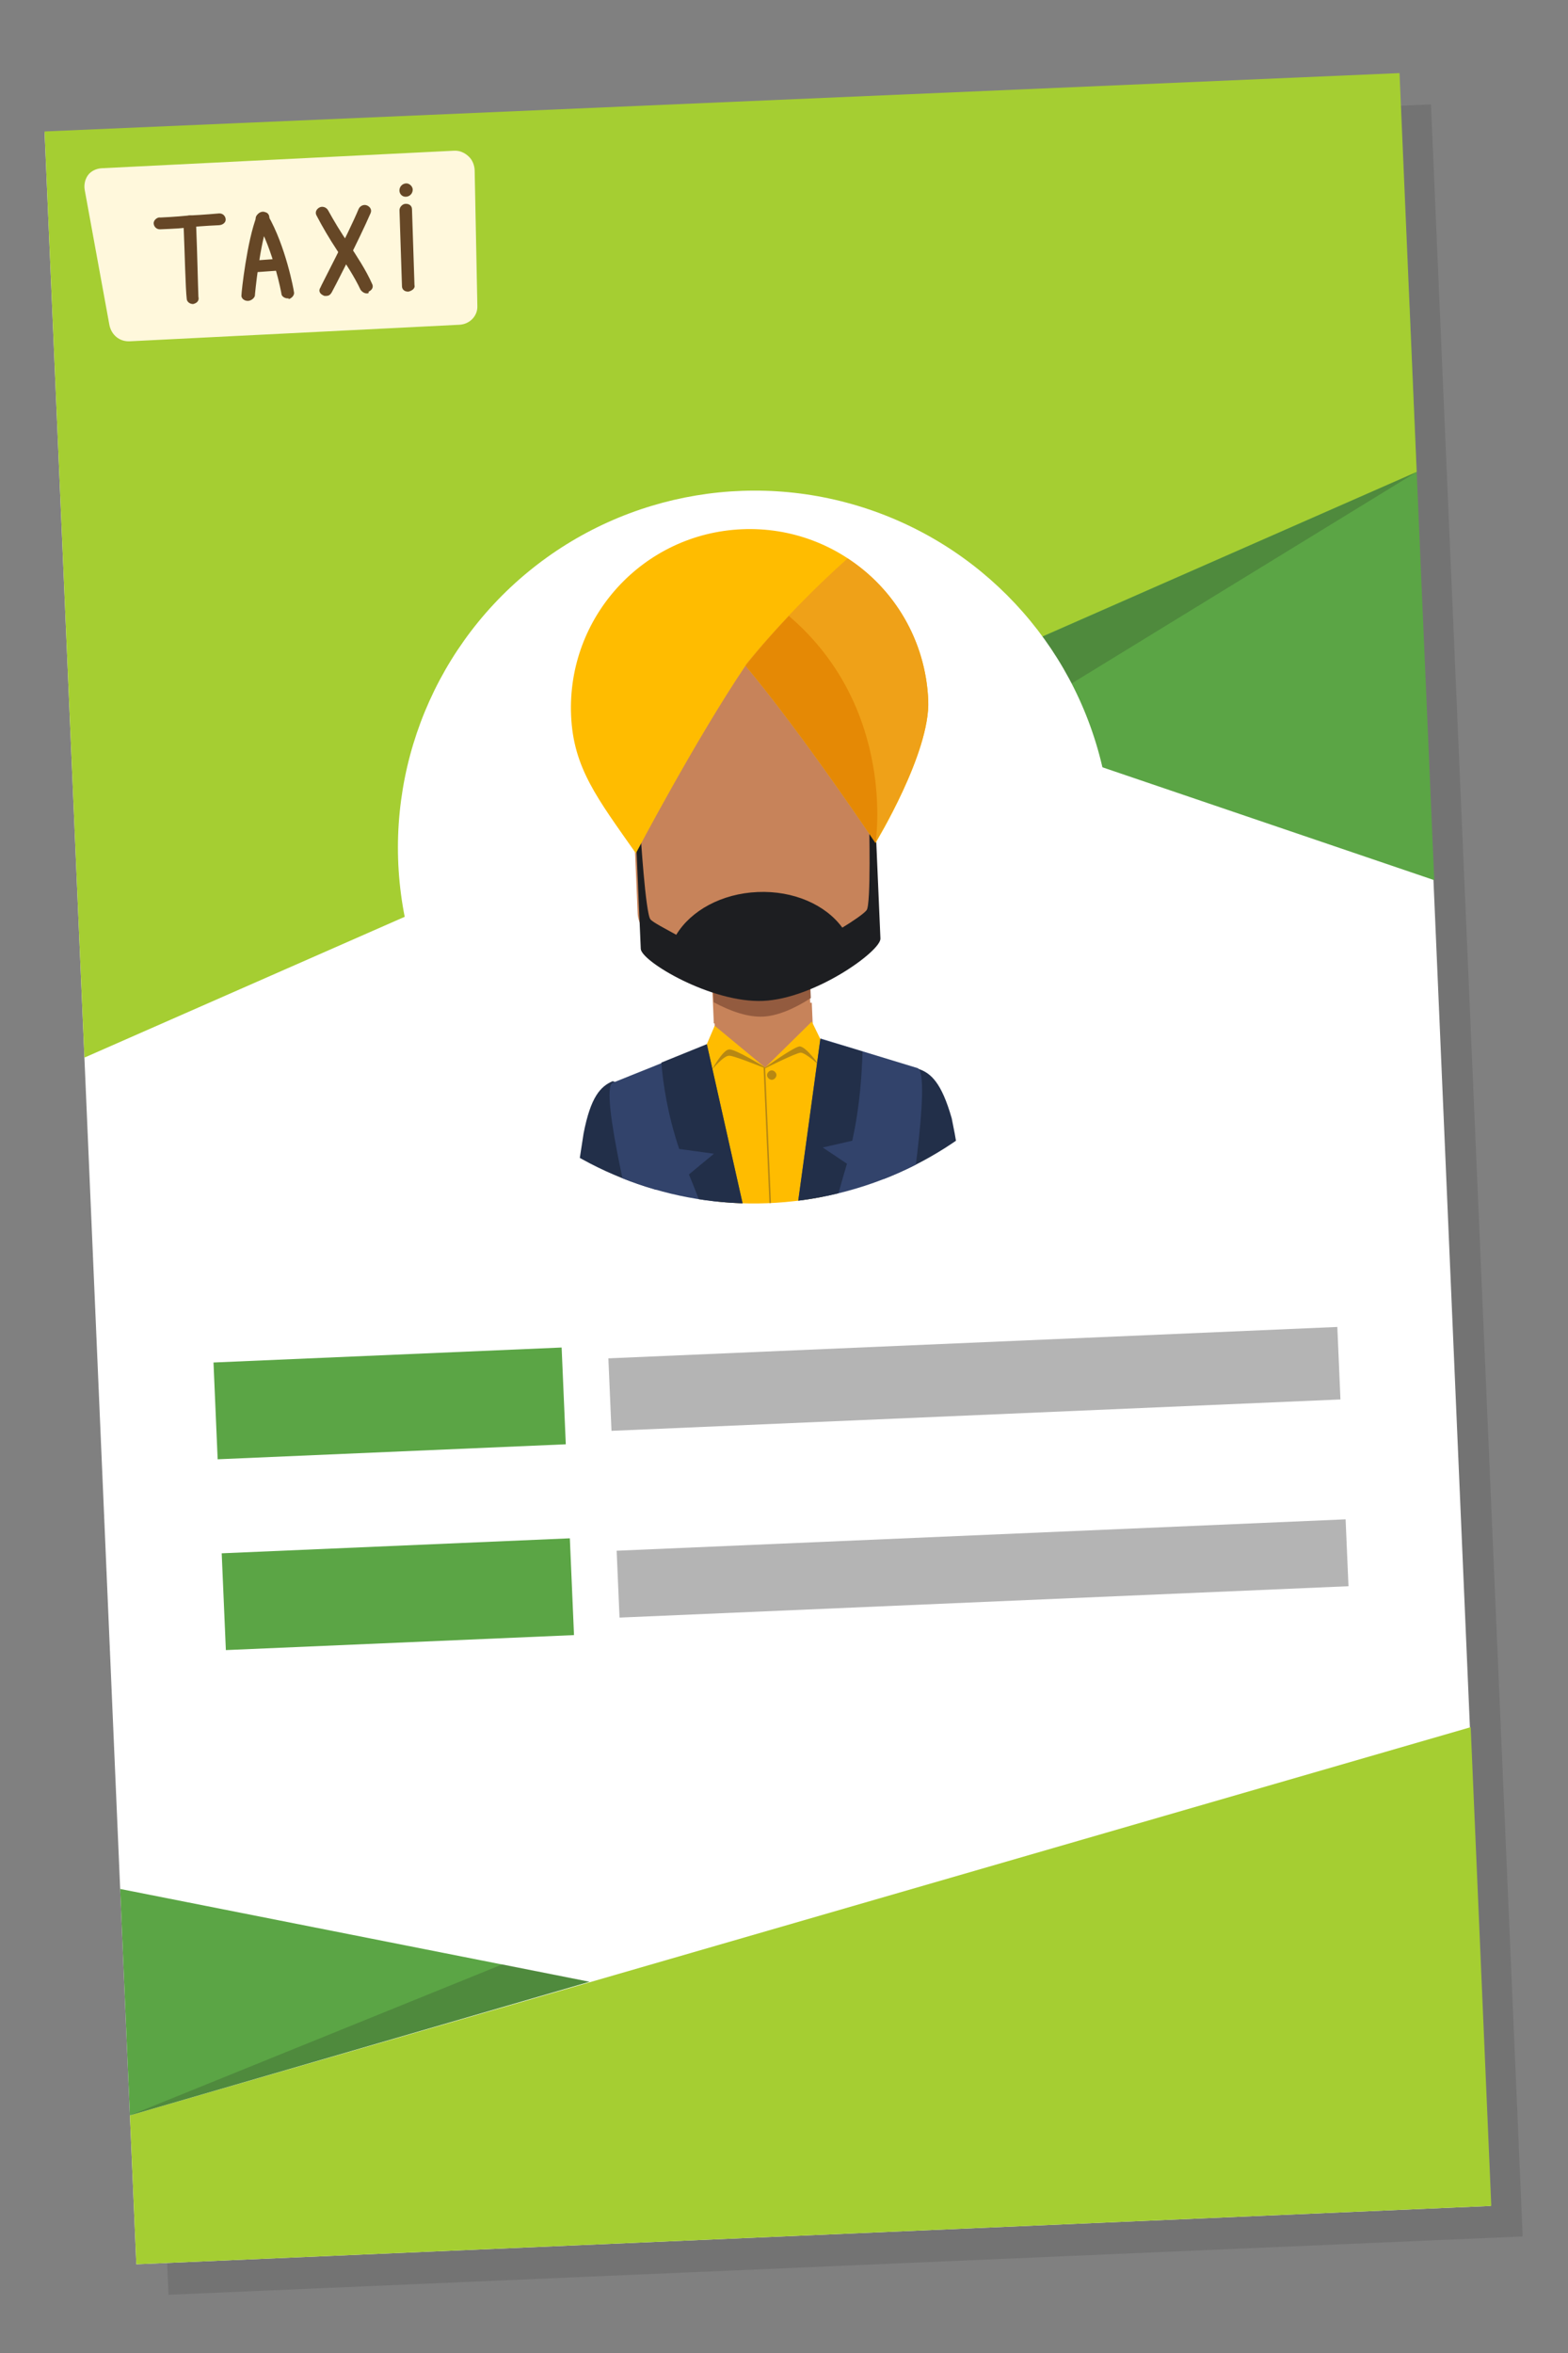 <?xml version="1.0" encoding="UTF-8" standalone="no"?>
<!DOCTYPE svg PUBLIC "-//W3C//DTD SVG 1.1//EN" "http://www.w3.org/Graphics/SVG/1.1/DTD/svg11.dtd">
<svg width="100%" height="100%" viewBox="0 0 200 300" version="1.1" xmlns="http://www.w3.org/2000/svg" xmlns:xlink="http://www.w3.org/1999/xlink" xml:space="preserve" xmlns:serif="http://www.serif.com/" style="fill-rule:evenodd;clip-rule:evenodd;stroke-linejoin:round;stroke-miterlimit:2;">
    <rect x="0" y="0" width="200" height="300" fill="#808080" stroke="none"/>
    <g transform="matrix(-0.043,-0.999,0.999,-0.043,-37.174,254.967)">
        <rect x="-40.1" y="57" width="272.1" height="172.9" style="fill-opacity:0.1;"/>
    </g>
    <g transform="matrix(0.999,-0.043,0.043,0.999,-219.517,-157.854)">
        <g transform="matrix(1,0,0,1,0,176.75)">
            <g>
                <g transform="matrix(6.12323e-17,-1,1,6.12323e-17,160.5,447.5)">
                    <rect x="167.9" y="57" width="272.1" height="172.9" style="fill:white;"/>
                </g>
                <path d="M390.5,110.4L390.5,37.2L305.6,77.4L390.5,110.4Z" style="fill:rgb(91,165,69);fill-rule:nonzero;"/>
                <path d="M390.5,58.3L217.5,125.6L217.5,7.4L390.5,7.4L390.5,58.3Z" style="fill:rgb(165,206,50);fill-rule:nonzero;"/>
                <path d="M323.5,84.4L335.2,89L390.5,58.3L323.5,84.4Z" style="fill:rgb(33,33,33);fill-opacity:0.2;fill-rule:nonzero;"/>
                <path d="M217.5,260.6L390.5,218.5L390.5,279.6L217.5,279.6L217.5,260.6Z" style="fill:rgb(165,206,50);fill-rule:nonzero;"/>
                <path d="M217.5,231.7L217.5,260.6L276.8,246.1L217.5,231.7Z" style="fill:rgb(91,165,69);fill-rule:nonzero;"/>
                <path d="M265.8,243.4L217.5,260.6L276.8,246.1L265.8,243.4Z" style="fill:rgb(33,33,33);fill-opacity:0.2;fill-rule:nonzero;"/>
            </g>
            <g transform="matrix(0.993,-0.121,0.121,0.993,-10.181,37.625)">
                <circle cx="304" cy="102.4" r="45.5" style="fill:white;"/>
            </g>
            <g>
                <path d="M271.7,32C271.7,33.3 270.6,34.3 269.3,34.3L227.2,34.6C225.9,34.6 224.9,33.7 224.7,32.4L222.3,15.1C222.2,14.4 222.4,13.7 222.8,13.2C223.2,12.7 223.9,12.4 224.6,12.4L269.6,12.1C270.3,12.1 270.9,12.4 271.4,12.9C271.9,13.4 272.1,14.1 272.1,14.7L271.7,32Z" style="fill:rgb(255,248,220);fill-rule:nonzero;"/>
                <g>
                    <path d="M235.5,30.2C235.1,30.2 234.7,29.9 234.7,29.5C234.6,28.3 234.7,23.5 234.7,20.8L234.7,19.7C234.7,19.3 235.1,18.9 235.5,18.9C236,18.9 236.3,19.2 236.3,19.6L236.3,20.7C236.3,23.3 236.2,28.1 236.2,29.3C236.3,29.8 236,30.1 235.5,30.2Z" style="fill:rgb(102,71,38);fill-rule:nonzero;"/>
                    <path d="M232.8,20.5L231.7,20.5C231.2,20.5 230.9,20.1 230.9,19.7C230.9,19.3 231.4,18.9 231.8,19C232,19 233.7,19 235.4,18.9C237.3,18.9 239.2,18.8 239.3,18.8C239.8,18.8 240.1,19.2 240.1,19.6C240.1,20 239.7,20.3 239.2,20.3C239,20.3 237.2,20.3 235.4,20.4C234.4,20.5 233.5,20.5 232.8,20.5Z" style="fill:rgb(102,71,38);fill-rule:nonzero;"/>
                    <path d="M242.5,30.1C242.5,30.1 242.4,30.1 242.5,30.1C242,30.1 241.6,29.7 241.7,29.3C241.7,29 242.7,22.4 244.1,19.3C244.3,18.9 244.8,18.7 245.2,18.9C245.6,19 245.8,19.5 245.6,19.9C244.3,22.8 243.4,29.4 243.4,29.5C243.3,29.8 242.9,30.1 242.5,30.1Z" style="fill:rgb(102,71,38);fill-rule:nonzero;"/>
                    <path d="M247.6,30C247.2,30 246.8,29.7 246.8,29.4C246.8,29.3 246,23.7 244,20C243.8,19.6 244,19.2 244.4,19C244.8,18.8 245.3,19 245.5,19.3C247.6,23.3 248.4,29 248.4,29.2C248.5,29.6 248.1,30 247.7,30.1C247.7,30 247.7,30 247.6,30Z" style="fill:rgb(102,71,38);fill-rule:nonzero;"/>
                    <path d="M243.3,26.5C242.9,26.5 242.5,26.2 242.5,25.8C242.5,25.4 242.9,25 243.3,25L246.8,24.9C247.2,24.9 247.6,25.2 247.6,25.6C247.6,26 247.2,26.4 246.8,26.4L243.3,26.5Z" style="fill:rgb(102,71,38);fill-rule:nonzero;"/>
                    <path d="M257.7,29.8C257.4,29.8 257.1,29.6 256.9,29.3C256.2,27.6 255.1,25.8 254.1,24.1C253.2,22.6 252.4,21.1 251.7,19.6C251.5,19.2 251.7,18.8 252.1,18.6C252.5,18.4 253,18.6 253.2,19C253.9,20.4 254.7,21.9 255.6,23.3C256.6,25 257.7,26.8 258.4,28.6C258.6,29 258.4,29.4 257.9,29.6C258,29.8 257.8,29.8 257.7,29.8Z" style="fill:rgb(102,71,38);fill-rule:nonzero;"/>
                    <path d="M252.5,29.9C252.4,29.9 252.2,29.9 252.1,29.8C251.7,29.6 251.5,29.2 251.8,28.8C251.8,28.7 255.6,22.2 257.1,19C257.3,18.6 257.8,18.4 258.2,18.6C258.6,18.8 258.8,19.2 258.6,19.6C257,22.9 253.4,29.2 253.2,29.5C253,29.8 252.8,29.9 252.5,29.9Z" style="fill:rgb(102,71,38);fill-rule:nonzero;"/>
                    <path d="M263,29.8C262.5,29.8 262.2,29.5 262.2,29.1L262.3,19.4C262.3,19 262.7,18.6 263.1,18.6C263.6,18.6 263.9,18.9 263.9,19.3L263.8,29C263.9,29.4 263.5,29.7 263,29.8Z" style="fill:rgb(102,71,38);fill-rule:nonzero;"/>
                    <path d="M264.1,16.8C264.1,17.3 263.7,17.7 263.2,17.7C262.7,17.7 262.4,17.3 262.4,16.9C262.4,16.4 262.8,16 263.3,16C263.7,16 264.1,16.4 264.1,16.8Z" style="fill:rgb(102,71,38);fill-rule:nonzero;"/>
                </g>
            </g>
            <g>
                <clipPath id="_clip1">
                    <path d="M298.471,57.229C323.398,54.183 346.108,71.947 349.154,96.873C352.2,121.799 334.436,144.509 309.51,147.556C284.583,150.602 261.873,132.838 258.827,107.911C255.781,82.985 273.545,60.275 298.471,57.229Z"/>
                </clipPath>
                <g clip-path="url(#_clip1)">
                    <g>
                        <path id="Neck_1_" d="M298,122.6L298,129L301.6,130.3C303.3,130.9 305.2,130.9 306.9,130.3L310.5,129L310.5,122.6L298,122.6Z" style="fill:rgb(199,131,90);fill-rule:nonzero;"/>
                        <path id="Hand_1_" d="M284.7,131.5C283.1,132.1 281.8,133.4 280.7,138C279.4,144.5 278.5,149.2 277.9,151.9C280.2,156.8 281.7,161.3 283,165.3C283.5,167 282.9,169.9 282.4,171.6L289.1,154.8C289.1,155 292,134.2 284.7,131.5Z" style="fill:rgb(34,47,73);fill-rule:nonzero;"/>
                        <g id="Hand_x5F_R_1_">
                            <path d="M326.7,198.8L323,198.8L323.1,200.1L322.1,202.8C322.1,202.8 322.2,208.8 323.2,208.6C325,208.3 323.2,204.5 323.7,204.6C324.3,204.7 324.9,208.3 324.9,208.3C324.9,208.3 322.4,212.2 324.5,213.3C324.5,213.3 328,209.1 328.1,207L326.5,200.4L326.7,198.8Z" style="fill:rgb(199,131,90);fill-rule:nonzero;"/>
                            <path d="M319.3,155C319.3,155 316.3,134.2 323.7,131.6C325.3,132.2 326.6,133.5 327.7,138.1C331,158 329.4,199.6 329.4,199.6C326.6,200.8 322.1,199.9 322.1,199.9L319.3,155Z" style="fill:rgb(34,47,73);fill-rule:nonzero;"/>
                        </g>
                        <g id="Shirt_1_">
                            <path d="M311.4,127.3L310.4,125L304.2,130.6L298,125L296.9,127.3L298.4,196.5L309.9,196.5L311.4,127.3Z" style="fill:rgb(255,188,0);fill-rule:nonzero;"/>
                            <g>
                                <path d="M308.7,128.1C308,128.1 304.2,130.6 304.2,130.6C304.1,130.5 300.4,128 299.7,128.1C298.9,128.1 297.4,130.6 297.4,130.6C297.4,130.6 299,128.8 299.7,128.9C300.2,128.9 303.1,130.2 304,130.6L304,196.6L304.2,196.6L304.2,130.7C304.2,130.7 308.2,128.9 308.8,128.9C309.4,128.9 311.1,130.6 311.1,130.6C311.1,130.6 309.5,128.1 308.7,128.1Z" style="fill:rgb(183,136,19);fill-rule:nonzero;"/>
                                <path d="M305.6,131.6C305.6,131.9 305.3,132.2 305,132.2C304.7,132.2 304.4,131.9 304.4,131.6C304.4,131.3 304.7,131 305,131C305.3,131 305.6,131.3 305.6,131.6Z" style="fill:rgb(183,136,19);fill-rule:nonzero;"/>
                            </g>
                        </g>
                        <g>
                            <path d="M301.1,152.1C301.1,152.1 300.9,149.6 300.7,148.4L296.9,127.4L284.7,131.7C282.8,132.3 287,152.4 287,152.4C287.7,155.1 288.7,165.7 289.2,168.1L288.9,200.7C288.9,200.7 299.3,201.6 301.1,199.7L301.1,152.1Z" style="fill:rgb(50,67,107);fill-rule:nonzero;"/>
                            <path d="M323.6,131.5L311.4,127.2L307.6,148.2C307.4,149.5 307.2,151.9 307.2,151.9L307.2,199.5C309.3,201 319.4,200.3 319.4,200.3L319.1,167.7C319.6,165.3 320.6,154.7 321.3,152C321.3,152.2 325.5,132.1 323.6,131.5Z" style="fill:rgb(50,67,107);fill-rule:nonzero;"/>
                        </g>
                        <g>
                            <circle cx="309.3" cy="169.3" r="1" style="fill:rgb(34,47,73);"/>
                            <g transform="matrix(0.027,-1,1,0.027,124.814,480.82)">
                                <circle cx="309.3" cy="176.3" r="1" style="fill:rgb(34,47,73);"/>
                            </g>
                            <path d="M310.2,183.4C310.2,183.9 309.8,184.4 309.2,184.4C308.7,184.4 308.2,184 308.2,183.4C308.2,182.8 308.6,182.4 309.2,182.4C309.8,182.4 310.2,182.9 310.2,183.4Z" style="fill:rgb(34,47,73);fill-rule:nonzero;"/>
                            <path d="M310.2,190.5C310.2,191 309.8,191.5 309.2,191.5C308.7,191.5 308.2,191.1 308.2,190.5C308.2,190 308.6,189.5 309.2,189.5C309.8,189.5 310.2,189.9 310.2,190.5Z" style="fill:rgb(34,47,73);fill-rule:nonzero;"/>
                            <path d="M296.9,127.3L291,129.4C291.1,132.1 291.5,136 292.8,140.5L297.2,141.3L293.9,143.8C295,146.7 298.5,157.6 301.1,165.7L301.1,152.2C301.1,152.2 300.9,149.7 300.7,148.5L296.9,127.3Z" style="fill:rgb(34,47,73);fill-rule:nonzero;"/>
                            <path d="M311.4,127.3L307.6,148.3C307.4,149.6 307.2,152 307.2,152L307.2,164.9C309.8,156.6 312.8,147 314.1,143.3L311.1,141.1L314.9,140.4C316.1,135.9 316.5,131.8 316.7,129.1L315,128.5L311.4,127.3Z" style="fill:rgb(34,47,73);fill-rule:nonzero;"/>
                        </g>
                        <g id="Face_x5F_02_1_">
                            <path id="Face_1_" d="M307.2,75.3L301.1,75.3C294.4,75.3 288.8,81.6 288.8,89.2L288.8,110.3C288.8,113.2 293.2,116.7 297.9,119.5L297.9,124.7L310.3,124.7L310.3,119.5C314.9,116.7 319.4,113.2 319.4,110.4L319.4,89.2C319.5,81.5 313.9,75.3 307.2,75.3Z" style="fill:rgb(199,131,90);fill-rule:nonzero;"/>
                            <path id="Shadow_1_" d="M304.2,121.6C302.3,121.6 300.1,120.8 298,119.5L298,122C300.2,123.3 302.3,124.1 304.2,124.1C306,124.1 308.2,123.3 310.4,122L310.4,119.5C308.2,120.7 306,121.6 304.2,121.6Z" style="fill:rgb(147,91,63);fill-rule:nonzero;"/>
                            <path id="Mustache_1_" d="M319.3,102.2L318.8,99.9C318.8,99.9 318.6,110.4 318,111.1C317.7,111.5 316.1,112.5 314.8,113.2C312.8,110.2 308.8,108.2 304.2,108.2C299.6,108.2 295.6,110.2 293.6,113.2C292.3,112.4 290.7,111.5 290.4,111.1C289.8,110.4 289.6,99.9 289.6,99.9L289.1,102.2L289,102.2L289,114.8C289,116.4 297.7,122.1 304.3,122.1C310.9,122.1 319.6,116.4 319.6,114.8L319.6,102.2L319.3,102.2Z" style="fill:rgb(29,30,33);fill-rule:nonzero;"/>
                            <g id="Hat_1_">
                                <path d="M327,84.7C327,72.1 316.8,61.9 304.2,61.9C291.6,61.9 281.4,72.1 281.4,84.7C281.4,91.4 284.3,95.4 288.9,102.6C288.9,102.6 297.1,88.5 303.9,79.3C310.8,88.3 319.5,102.6 319.5,102.6C319.5,102.6 327,91.4 327,84.7Z" style="fill:rgb(255,188,0);fill-rule:nonzero;"/>
                                <path d="M327,84.7C327,77.1 323.3,70.3 317.5,66.2C309.4,72.8 303.9,79.2 303.9,79.2C310.8,88.2 319.5,102.5 319.5,102.5C319.5,102.5 327,91.4 327,84.7Z" style="fill:rgb(239,161,24);fill-rule:nonzero;"/>
                                <path d="M309.7,73.2C306.1,76.7 303.9,79.3 303.9,79.3C310.8,88.3 319.5,102.6 319.5,102.6C319.5,102.6 323,85.6 309.7,73.2Z" style="fill:rgb(229,137,5);fill-rule:nonzero;"/>
                            </g>
                        </g>
                    </g>
                </g>
            </g>
        </g>
        <g transform="matrix(0.767,0,0,1,213.719,136.313)">
            <rect x="24.198" y="205.586" width="57.953" height="12.351" style="fill:rgb(91,165,69);"/>
        </g>
        <g transform="matrix(1.606,0,0,0.749,243.764,189.552)">
            <rect x="24.198" y="205.586" width="57.953" height="12.351" style="fill:rgb(180,180,180);"/>
        </g>
        <g transform="matrix(0.767,0,0,1,213.719,160.664)">
            <rect x="24.198" y="205.586" width="57.953" height="12.351" style="fill:rgb(91,165,69);"/>
        </g>
        <g transform="matrix(1.606,0,0,0.691,243.764,226.028)">
            <rect x="24.198" y="205.586" width="57.953" height="12.351" style="fill:rgb(180,180,180);"/>
        </g>
    </g>
</svg>
